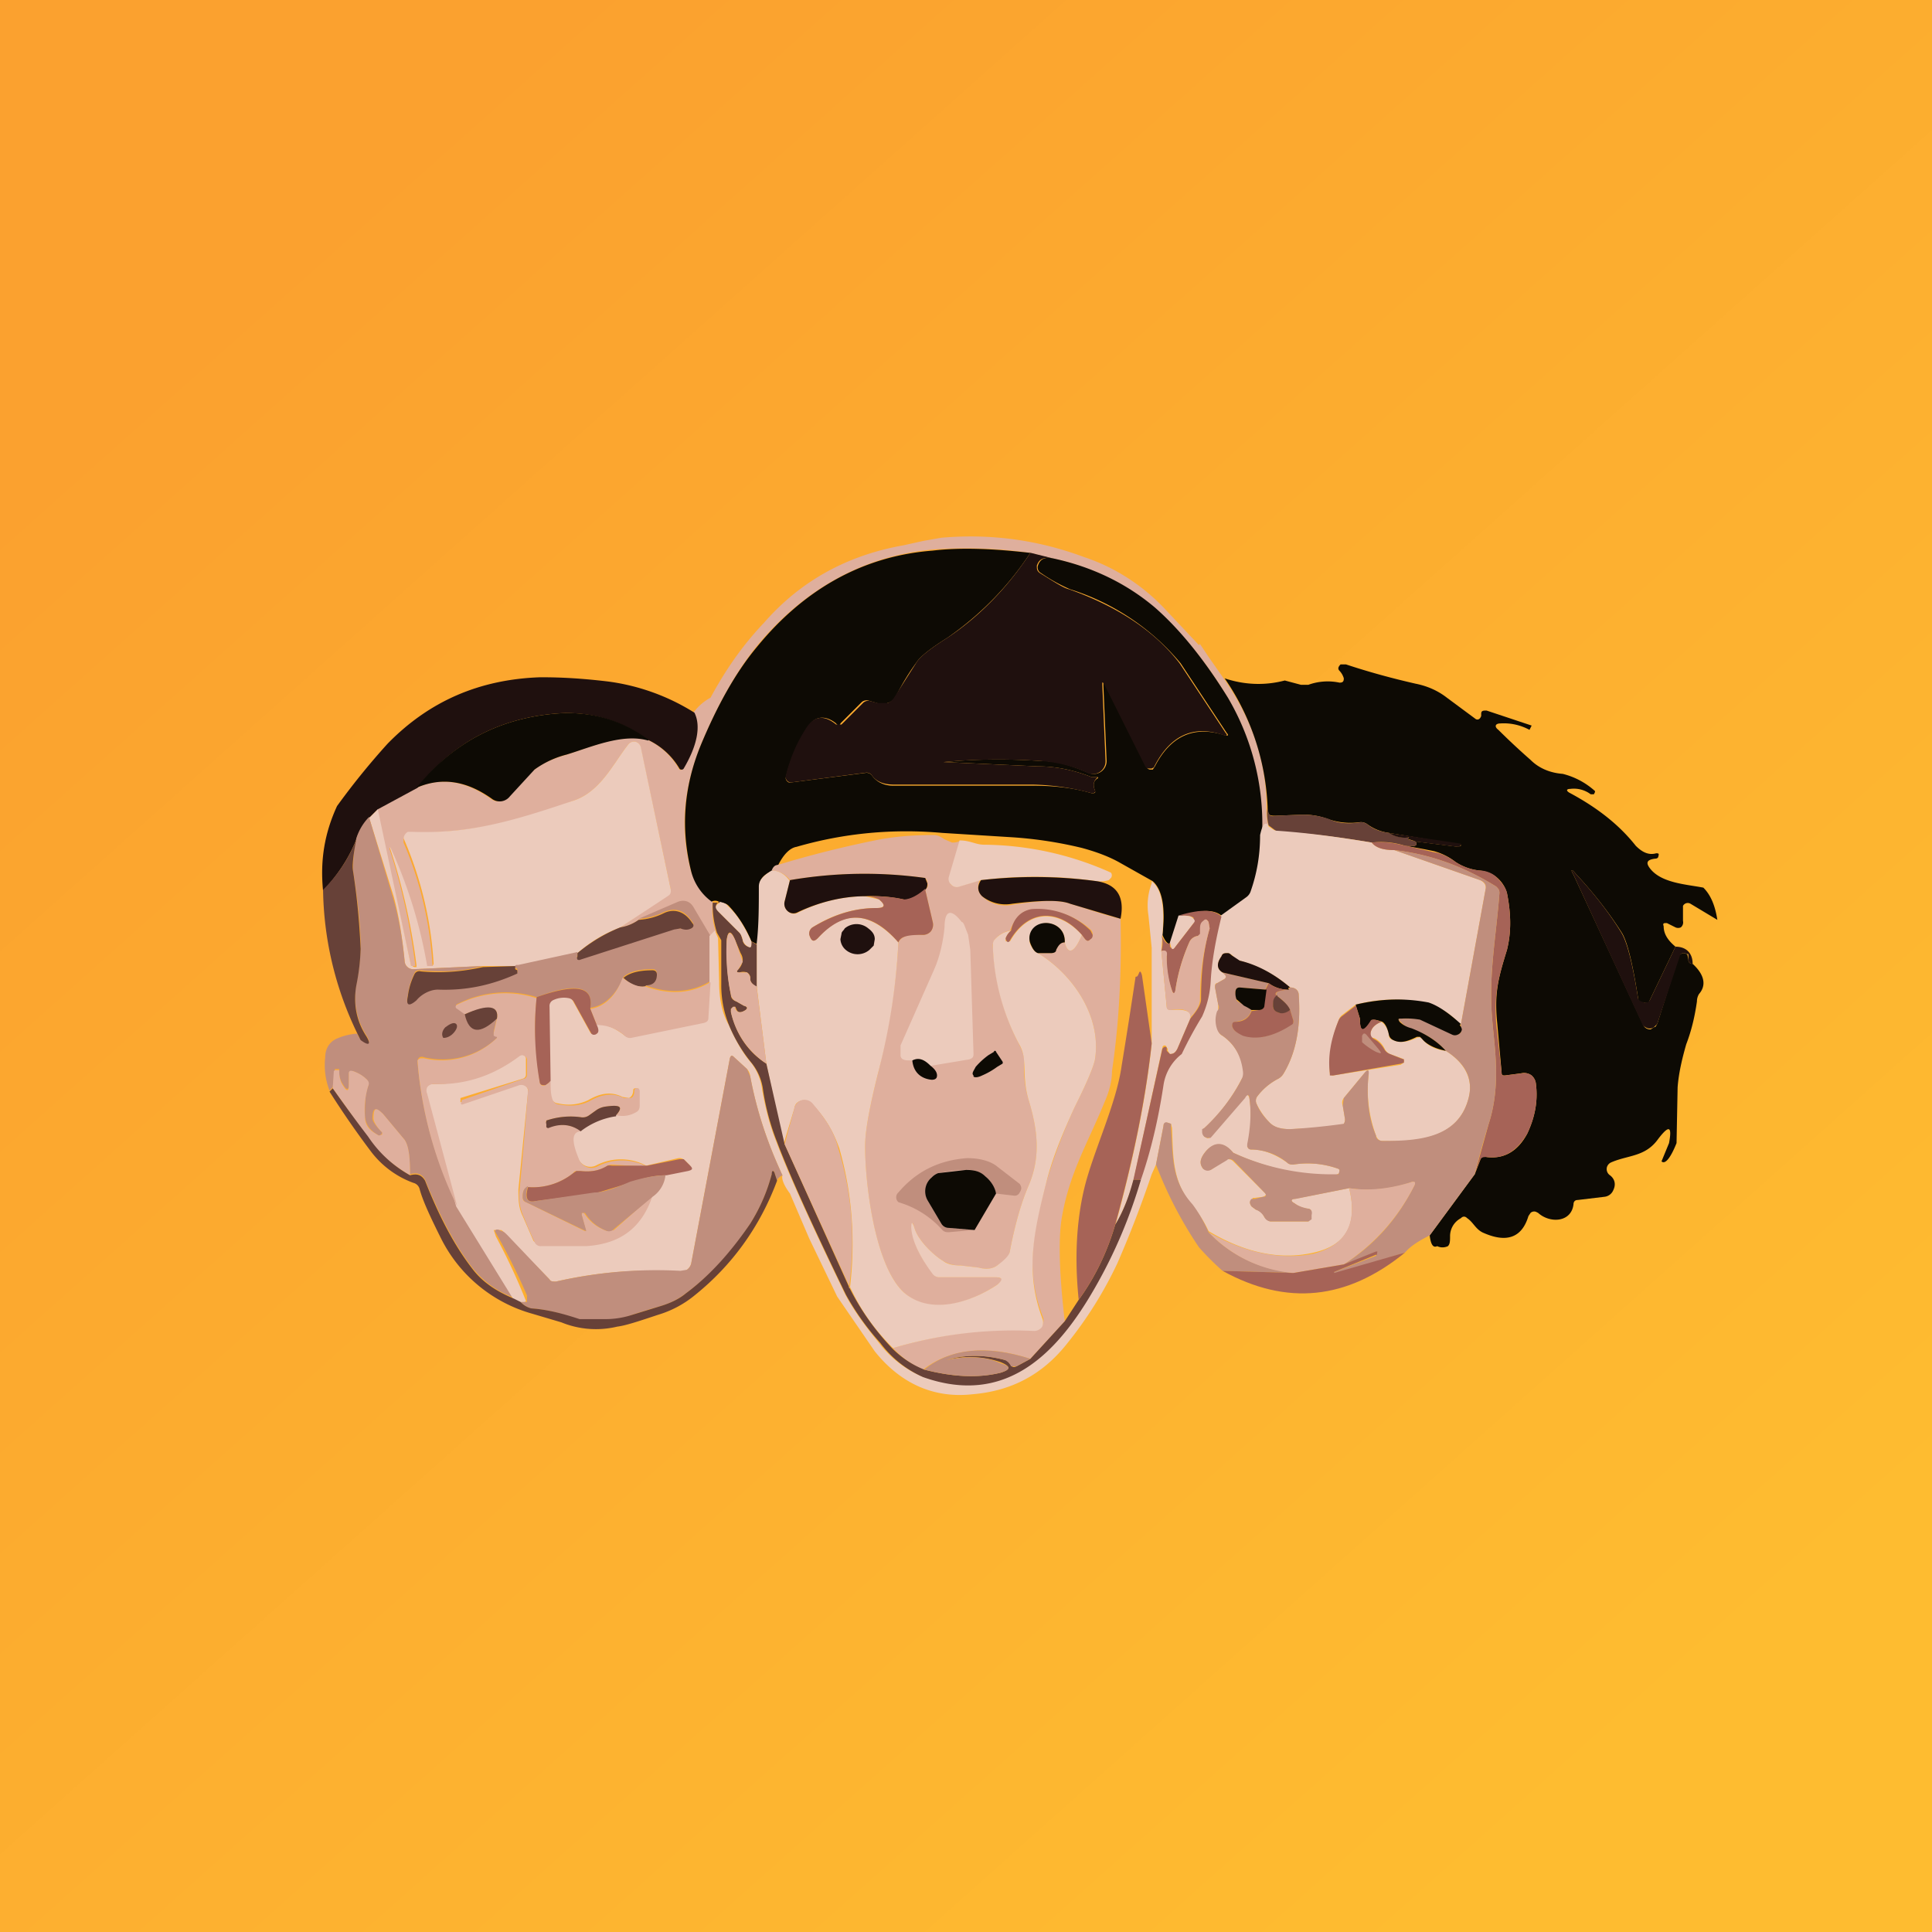 <!-- by TradingView --><svg width="18" height="18" viewBox="0 0 18 18" xmlns="http://www.w3.org/2000/svg"><path fill="url(#a)" d="M0 0h18v18H0z"/><path d="m11.18 6 .08.12.14.2c.26.37.4.77.4 1.2 0 .06 0 .12.02.17-.03-.02-.05.01-.07.1 0-.5-.1-.93-.32-1.3a3.56 3.56 0 0 0-.68-.83 2.15 2.15 0 0 0-.96-.46l-.2-.05a4.2 4.2 0 0 0-.9-.03c-.65.06-1.2.37-1.64.9-.2.25-.37.56-.52.92-.16.4-.2.78-.09 1.18.04.11.1.2.2.28-.01.1 0 .2.03.28l-.05.05-.16-.27c-.03-.06-.08-.07-.14-.05l-.37.16a.4.4 0 0 1-.17.07l.44-.3a.05.05 0 0 0 .03-.05l-.28-1.32a.07.07 0 0 0-.05-.06.07.07 0 0 0-.07.03c-.14.18-.26.44-.51.52a3.9 3.9 0 0 1-1.54.3.08.08 0 0 0-.04.05v.04A3.42 3.42 0 0 1 4.03 9L3.99 9a.02.02 0 0 1-.03 0v-.02a4.45 4.45 0 0 0-.33-1.09v.02A5.87 5.87 0 0 1 3.87 9h-.04V9l-.32-1.46.37-.2c.22-.1.45-.07.69.1a.12.12 0 0 0 .17-.02c.07-.1.15-.17.24-.25.06-.05.16-.1.3-.14.22-.07.51-.2.75-.14a.67.67 0 0 1 .3.28.02.02 0 0 0 .03-.01c.13-.22.16-.4.1-.52a.48.48 0 0 1 .16-.14c.14-.26.3-.49.5-.7.35-.4.79-.63 1.3-.72l.18-.04.17-.03c.46-.04.9.02 1.33.18.3.1.55.27.75.48l.32.34Z" fill="#DFAF9D"/><path d="M9.6 5.15c-.21.32-.47.58-.77.79-.16.1-.26.18-.29.23-.06.08-.13.19-.2.33a.13.13 0 0 1-.07.05.13.13 0 0 1-.1 0l-.07-.02a.07.07 0 0 0-.07.01l-.2.2c0 .02-.03.02-.04 0-.1-.08-.2-.07-.26.03a1.47 1.47 0 0 0-.21.48.05.05 0 0 0 .03.04h.02l.7-.09c.01 0 .03 0 .05.02.04.06.11.1.2.1h1.3c.2 0 .38.02.55.07.03 0 .04 0 .03-.03-.02-.05-.01-.09.03-.11v-.01h-.06c-.15-.06-.32-.1-.5-.1L8.8 7.1c.3-.03.6-.03.9-.01.16 0 .3.05.44.11a.12.12 0 0 0 .17-.11l-.03-.7c0-.04 0-.04.02-.01l.38.76a.04.04 0 0 0 .04.03h.02l.02-.03c.15-.29.37-.38.65-.29.03.01.04 0 .02-.02L11 6.18a2.2 2.2 0 0 0-1.03-.69 1.59 1.59 0 0 1-.27-.15.06.06 0 0 1-.03-.07c.02-.06.06-.08.13-.07.38.08.7.24.96.46.24.21.47.5.68.84a2.32 2.32 0 0 1 .23 1.82c0 .02-.02.04-.04.05l-.24.17c-.07-.07-.2-.07-.4 0l-.08.24c-.02.03-.05 0-.08-.07.03-.25 0-.42-.09-.5l-.32-.18c-.11-.06-.23-.1-.34-.13a3.79 3.79 0 0 0-.66-.1l-.64-.04c-.46-.04-.91 0-1.36.13-.06.01-.12.07-.17.17-.02 0-.04.02-.05.05-.09.04-.13.09-.12.15 0 .18 0 .36-.02.54L7 8.77a1.08 1.08 0 0 0-.21-.33c-.02-.02-.05-.03-.08-.03a.07.07 0 0 0-.08-.01.5.5 0 0 1-.19-.28c-.1-.4-.07-.79.09-1.18.15-.36.32-.67.52-.91.44-.54.99-.85 1.64-.9.25-.03.55-.02.9.02Z" fill="#0D0A04"/><path d="m9.6 5.15.2.05c-.08-.01-.12.01-.14.07 0 .03 0 .05.03.07.13.08.22.14.27.15.45.16.8.39 1.03.69l.43.65c.02.02.01.03-.02.02-.28-.1-.5 0-.65.3l-.02.01h-.02a.04.04 0 0 1-.04-.02l-.38-.76c-.02-.03-.02-.03-.02 0l.03.71a.12.12 0 0 1-.05.1.12.12 0 0 1-.12.01c-.13-.06-.28-.1-.44-.11a5.6 5.6 0 0 0-.9.01l.88.04c.18 0 .35.04.5.1h.06c.01 0 .01 0 0 0-.04.03-.05.07-.03.12.01.02 0 .03-.03.03a2.25 2.25 0 0 0-.54-.08h-1.3c-.1 0-.17-.03-.21-.09a.06.06 0 0 0-.06-.02l-.69.09a.05.05 0 0 1-.04-.02.05.05 0 0 1-.01-.04c.04-.16.1-.31.2-.46.07-.1.16-.11.27-.02h.05l.2-.2a.07.07 0 0 1 .06-.02l.08.02h.09a.13.13 0 0 0 .06-.05l.21-.33c.03-.05.13-.13.29-.23.3-.2.56-.47.77-.79Z" fill="#1F100E"/><path d="M12.54 6.19c.21.07.43.13.65.18.1.02.2.06.29.13l.27.2c.02.01.04 0 .05-.03v-.02c0-.03.02-.03.05-.03l.42.14-.02.04a.5.5 0 0 0-.27-.06c-.05 0-.06.03-.02.06a6.57 6.57 0 0 0 .3.28c.07.07.17.12.3.13a.7.7 0 0 1 .3.16v.01l-.01.02h-.03a.26.26 0 0 0-.19-.05c-.04 0-.04.02 0 .04.26.14.46.3.61.49.06.06.12.09.19.07.02 0 .03 0 .02.03 0 .01-.01.02-.03.02-.08.01-.09.04-.04.1.11.13.34.14.49.17.07.07.11.17.13.3l-.25-.15a.05.05 0 0 0-.07.02v.14a.06.06 0 0 1-.02.06.06.06 0 0 1-.05 0l-.08-.04c-.03 0-.04 0-.03.03 0 .08.05.14.11.19l-.24.5c0 .02-.03.03-.05.02h-.03a.05.05 0 0 1-.03-.05c-.05-.32-.1-.52-.15-.6-.14-.22-.29-.4-.43-.55-.04-.05-.05-.04-.02.01l.65 1.4a.07.07 0 0 0 .07.04l.03-.02c.02 0 .02-.02.03-.03l.2-.63c.01-.02.03-.03.05-.03l.03.01.01.05c0 .03.02.04.04.04.11.1.13.2.06.28a.13.13 0 0 0-.02.07c-.02.14-.05.27-.1.4-.04.14-.07.27-.08.4l-.01.52c-.06.15-.11.2-.14.17l.07-.17c.03-.16 0-.17-.1-.04-.12.17-.28.15-.44.22a.07.07 0 0 0-.04.05.07.07 0 0 0 .03.07c.04.03.06.08.03.14a.1.1 0 0 1-.08.06l-.25.03c-.03 0-.04.02-.04.04-.02.17-.22.18-.33.08l-.02-.01a.05.05 0 0 0-.05.01l-.02.03c-.06.2-.2.25-.41.16-.08-.03-.1-.1-.16-.14-.02-.02-.04-.02-.06 0a.19.19 0 0 0-.1.16c0 .05 0 .08-.02.1-.02.01-.06.02-.1 0-.04.02-.06-.02-.07-.1l.42-.57.05-.13c.01-.03.03-.04.06-.03.16.02.29-.05.38-.22.07-.15.1-.3.08-.46a.12.12 0 0 0-.04-.08.12.12 0 0 0-.1-.02l-.15.02c-.02 0-.03 0-.03-.03l-.04-.45c-.03-.29.01-.43.09-.69.04-.16.04-.33 0-.53a.3.3 0 0 0-.1-.15.32.32 0 0 0-.16-.06.5.5 0 0 1-.22-.08.57.57 0 0 0-.2-.1 6.95 6.95 0 0 0-.27-.05c.1.01.12 0 .1-.04l.4.05.02-.01v-.01l-.67-.11a.44.44 0 0 1-.2-.08.1.1 0 0 0-.07-.02.63.63 0 0 1-.3-.03.65.65 0 0 0-.23-.04l-.26.01c-.03 0-.05 0-.06-.02a.13.13 0 0 1-.01-.06 2.28 2.28 0 0 0-.4-1.2c.18.06.37.07.56.02l.15.04h.07a.53.53 0 0 1 .29-.02c.03 0 .04-.01.04-.04a.17.17 0 0 0-.04-.07c-.02-.02-.01-.04.01-.06h.05Z" fill="#0D0A04"/><path d="M6.47 6.64c.06.12.03.3-.1.52a.02.02 0 0 1-.02.01.02.02 0 0 1-.02-.01.67.67 0 0 0-.3-.27 1.25 1.25 0 0 0-.87-.24c-.53.05-.95.28-1.27.69l-.37.2-.08.08a.5.5 0 0 0-.12.2c-.07.18-.18.34-.31.48-.03-.3.02-.55.13-.79a6.84 6.84 0 0 1 .47-.58c.39-.4.86-.6 1.42-.62.1 0 .31 0 .64.04a2 2 0 0 1 .8.29Z" fill="#1F100E"/><path d="M6.04 6.9c-.24-.07-.53.06-.76.13a.88.88 0 0 0-.3.14l-.23.25a.12.12 0 0 1-.17.02c-.24-.17-.47-.2-.7-.1.33-.41.75-.64 1.28-.69.33-.03.62.05.88.24Z" fill="#0D0A04"/><path d="M5.78 8.64a1.3 1.3 0 0 0-.4.24L4.83 9H4.5l-.65.03a.08.08 0 0 1-.08-.08c-.02-.2-.05-.4-.1-.59l-.23-.74.08-.08L3.83 9h.01l.02.01h.02v-.02a5.87 5.87 0 0 0-.25-1.1l.01.01A4.45 4.45 0 0 1 3.98 9h.05l.01-.02a3.42 3.42 0 0 0-.28-1.17.08.08 0 0 1 .04-.06h.04c.53.02.94-.1 1.5-.29.25-.08.37-.34.51-.52a.07.07 0 0 1 .07-.03.07.07 0 0 1 .05.05l.28 1.33c0 .03 0 .04-.03.06l-.44.29Z" fill="#ECCBBC"/><path d="M12.94 7.76c.07.04.13.05.2.04.01 0 .01 0 0 0h-.02v.02l.07.02c.02.04 0 .05-.1.04a.73.73 0 0 0-.31-.03c-.3-.05-.6-.09-.88-.1l-.08-.06a.42.42 0 0 1-.01-.17l.01.06c.01.02.03.03.06.02l.26-.01c.07 0 .15.01.24.04.08.04.18.05.3.03a.1.1 0 0 1 .06.02c.06.05.13.07.2.08Z" fill="#674138"/><path d="m3.44 7.62.22.74c.06.2.09.4.11.6a.08.08 0 0 0 .08.07L4.5 9c-.19.05-.38.06-.58.04-.03 0-.05 0-.06.03a.63.63 0 0 0-.06.2c-.02.09 0 .1.07.04.05-.05.13-.1.21-.1.26.01.5-.04.74-.15v-.03l-.01-.01c-.02 0-.02-.02 0-.03h.02l.55-.12v.03a.03.03 0 0 0 0 .03.03.03 0 0 0 .03 0l.87-.28h.16c.02-.02.03-.04.01-.06-.07-.11-.16-.14-.27-.09a.6.6 0 0 1-.23.06l.37-.16c.06-.02.11 0 .14.05l.16.27v.42c-.18.11-.39.12-.61.04.07 0 .1-.04.11-.1 0-.03-.01-.05-.04-.05-.12 0-.21.02-.27.07-.07.17-.18.27-.31.29.03-.2-.13-.24-.5-.1a.98.98 0 0 0-.73.06c-.03.01-.03.03 0 .04l.06.05c.04.18.14.2.3.04l-.03.13v.03h.03v.01a.02.02 0 0 1 0 .02.74.74 0 0 1-.68.18.05.05 0 0 0-.04 0 .05.05 0 0 0-.02.05c.04.47.17.92.37 1.33l.53.86a.86.86 0 0 1-.39-.28c-.17-.22-.31-.5-.44-.82-.03-.05-.07-.07-.14-.05 0-.15-.01-.26-.05-.32l-.2-.24c-.07-.07-.1-.06-.1.04 0 .03.04.08.09.13v.01l-.02.02h-.01c-.07-.04-.12-.09-.13-.18 0-.11 0-.2.03-.28.01-.02 0-.04-.01-.06a.35.35 0 0 0-.13-.08c-.03 0-.04 0-.04.03v.09c0 .06-.02.06-.05.01a.22.22 0 0 1-.04-.15h-.04v.01l-.02.16-.03.03a.65.65 0 0 1-.04-.31c0-.08.04-.14.1-.17a.56.56 0 0 1 .2-.05c0 .02.02.04.03.05.08.06.1.04.05-.04a.66.66 0 0 1-.09-.47 2 2 0 0 0 .04-.34c0-.22-.03-.46-.07-.72 0-.05 0-.15.03-.3a.5.5 0 0 1 .12-.2Z" fill="#C08E7D"/><path d="M11.82 7.7c.03.02.05.04.08.04.29.02.58.06.88.11.04.05.11.07.21.07l.8.28c.04.02.06.05.05.09l-.23 1.26a.66.66 0 0 0-.3-.2 1.4 1.4 0 0 0-.68.01l-.13.1a.1.1 0 0 0-.03.05 1.18 1.18 0 0 0-.08.5l.02.01h.01l.63-.1.03-.02v-.03l-.02-.01-.11-.04a.1.1 0 0 1-.05-.05.21.21 0 0 0-.1-.1c-.03 0-.04-.03-.03-.05.01-.05.05-.08.1-.1.04.03.06.07.07.12 0 .03.01.04.04.05.06.03.13.02.22-.02a.04.04 0 0 1 .05.01c.04.05.11.1.22.11.19.12.26.28.21.45-.1.37-.48.4-.8.39-.03 0-.05-.02-.06-.05a1.23 1.23 0 0 1-.07-.56c0-.06 0-.06-.04-.02l-.19.23a.07.07 0 0 0-.01.07l.02.12a.07.07 0 0 1-.01.05.07.07 0 0 1-.05.03l-.45.02c-.1 0-.15-.02-.19-.06a.64.64 0 0 1-.12-.17.07.07 0 0 1 0-.07.57.57 0 0 1 .2-.17.13.13 0 0 0 .05-.05c.12-.2.16-.45.14-.73 0-.04-.03-.07-.08-.07a1.2 1.2 0 0 0-.47-.25.14.14 0 0 1-.06-.04.1.1 0 0 0-.05-.03c-.03 0-.05 0-.06.03-.05.07-.04.12.01.15l.02.02c.02.02.01.03 0 .04l-.07.04c-.02 0-.02.02-.02.04l.03.16v.06a.25.25 0 0 0 0 .17c0 .03.02.05.04.06.1.07.17.17.2.33 0 .02 0 .05-.02.07a1.62 1.62 0 0 1-.36.47.05.05 0 0 0 0 .05l.01.02.02.01a.03.03 0 0 0 .03 0l.33-.38c.02-.03.03-.02.04.01a1.17 1.17 0 0 1-.02.45.04.04 0 0 0 .04.03c.12 0 .23.05.33.12.02.02.04.02.06.02a.84.84 0 0 1 .42.04h.01v.04l-.04.02a2.2 2.2 0 0 1-.95-.21c-.09-.1-.17-.1-.25-.02-.06.07-.07.12-.03.17l.03.01h.04l.15-.1c.02 0 .04 0 .06.02l.3.3c.01.01 0 .02-.02.03l-.08.01h-.02v.01c-.03.02-.03.04-.01.07l.04.03c.04.01.06.03.08.07.02.02.04.04.06.04h.35l.02-.02v-.04c.02-.04 0-.06-.03-.06a.24.24 0 0 1-.12-.05c-.04-.02-.03-.04 0-.04l.51-.1c.08.33-.02.53-.33.6-.3.07-.63.01-.98-.2a1.1 1.1 0 0 0-.16-.25c-.18-.22-.17-.45-.18-.71l-.01-.04-.03-.01c-.02 0-.04 0-.04.03l-.07.36-.04.09a10.3 10.3 0 0 1-.32.83 3.7 3.7 0 0 1-.47.75c-.23.29-.52.44-.88.47-.36.04-.67-.1-.91-.4l-.35-.51-.26-.54-.18-.42c-.06-.08-.08-.14-.07-.17-.14-.3-.24-.6-.3-.92a.12.12 0 0 0-.03-.07l-.12-.11c-.02-.02-.03-.02-.04.01l-.36 1.91a.1.1 0 0 1-.04.06.09.09 0 0 1-.06.02c-.38-.03-.77 0-1.16.09-.03 0-.05 0-.06-.02l-.4-.41a.18.18 0 0 0-.05-.05H4.6l.02.06a5.75 5.75 0 0 1 .28.6c0 .01-.03.02-.06.01-.04 0-.06-.02-.06-.03l-.53-.86-.29-1.05a.07.07 0 0 1 .01-.06.07.07 0 0 1 .06-.03c.3 0 .56-.08.8-.26a.04.04 0 0 1 .07.02V10c0 .02 0 .04-.03.05l-.58.18v.04l.54-.17a.07.07 0 0 1 .06.01.07.07 0 0 1 .03.06l-.09.91c0 .09 0 .17.04.25l.1.23c.02.02.03.03.06.03h.42a.62.62 0 0 0 .62-.46.28.28 0 0 0 .12-.2l.21-.03c.04 0 .05-.02.02-.05l-.04-.04a.07.07 0 0 0-.06-.02l-.3.07a.5.5 0 0 0-.47 0 .12.12 0 0 1-.14-.03.13.13 0 0 1-.03-.05c-.07-.17-.06-.26.02-.25a.71.71 0 0 1 .33-.15c.06.02.12 0 .19-.03a.06.06 0 0 0 .03-.06v-.14l-.01-.01h-.03l-.01.01c0 .05-.02.07-.04.08l-.06-.01c-.1-.05-.2-.04-.32.03a.42.42 0 0 1-.28.03.07.07 0 0 1-.06-.04.37.37 0 0 1-.02-.18l-.01-.69c0-.02 0-.04.03-.06.04-.02.1-.03.15-.02.02 0 .04.02.05.04l.16.29a.03.03 0 0 0 .04.01h.02c.01-.02.01-.05-.01-.09.1 0 .18.04.26.1a.07.07 0 0 0 .06.02l.68-.14c.03 0 .04-.02.04-.05l.02-.33v-.42l.05-.05.03.07.01.41c0 .16.03.3.09.4.07.16.14.27.19.33a.5.5 0 0 1 .12.27c.03.17.07.33.13.48.12.32.34.8.64 1.42.06.12.17.28.31.45a1 1 0 0 0 .4.32c.77.27 1.25-.2 1.6-.83.2-.33.34-.67.44-1 .1-.27.16-.56.21-.9.02-.1.08-.2.17-.28a3.7 3.7 0 0 1 .18-.35.92.92 0 0 0 .08-.32c.02-.2.06-.4.1-.6l.25-.18a.11.11 0 0 0 .04-.05c.06-.17.09-.34.09-.53.02-.09.04-.12.07-.1Z" fill="#ECCBBC"/><path d="m13.19 7.84-.06-.02c-.01 0-.02 0 0-.02h.01c.01 0 .01 0 0 0a.27.27 0 0 1-.2-.04l.67.1v.01l-.01.02h-.02l-.4-.05Z" fill="#1F100E"/><path d="m8.95 7.83-.1.34a.07.07 0 0 0 .01.07.07.07 0 0 0 .07.02l.2-.06c-.03.06-.02.11.02.15.07.07.18.1.28.08.25-.04.43-.05.54-.01.14.04.3.1.47.14.01.47-.01.95-.08 1.42 0 .1-.03.2-.07.29-.15.37-.33.66-.4 1.09-.03.2-.02.52.03.95l-.32.35c-.4-.13-.74-.1-1 .1a.82.82 0 0 1-.28-.2 4.06 4.06 0 0 1 1.35-.17.09.09 0 0 0 .05-.07.1.1 0 0 0 0-.04c-.17-.43-.1-.8.03-1.27.07-.24.16-.47.26-.69.11-.22.17-.36.19-.44.07-.4-.2-.8-.53-1h.12c.03 0 .04-.01.05-.03.02-.05.04-.07.08-.07.03.12.09.1.16-.07l.03.04c.02.02.03.02.05 0a.06.06 0 0 0 0-.09.71.71 0 0 0-.55-.18c-.1 0-.16.09-.2.19a.25.25 0 0 0-.14.08.1.1 0 0 0-.02.07c.02.33.1.63.24.9.03.06.05.11.05.15 0 .15 0 .24.05.4.07.24.11.49 0 .76-.07.16-.13.36-.18.62 0 .05-.05.1-.12.14-.04.03-.1.04-.17.02l-.17-.02a.32.32 0 0 1-.16-.04c-.1-.06-.24-.2-.27-.31-.02-.06-.02-.06-.02 0 0 .15.1.31.2.43.01.02.03.03.06.03h.5c.08 0 .1.02.03.07-.24.16-.62.3-.87.07-.27-.25-.36-1-.36-1.36 0-.14.04-.36.12-.68.1-.41.17-.82.19-1.22.03-.06.1-.08.22-.07a.1.1 0 0 0 .08-.03.1.1 0 0 0 .02-.09l-.07-.3c.02-.02.03-.04.02-.06a.08.08 0 0 0-.02-.05 4.1 4.1 0 0 0-1.26.02.22.22 0 0 0-.17-.09c.01-.03.03-.05.05-.05a10 10 0 0 1 .96-.24c.17-.03.33-.04.5-.04.04 0 .07.02.1.04l.07.03c.02 0 .05 0 .08-.02Z" fill="#DFAF9D"/><path d="M3.32 7.82c-.03.15-.04.25-.03.3.04.26.06.5.07.72a2 2 0 0 1-.04.34c-.03.17 0 .33.09.47.05.08.03.1-.05.04a3.15 3.15 0 0 1-.35-1.4c.13-.13.24-.29.31-.47Z" fill="#674138"/><path d="M10.22 8.21a3.99 3.99 0 0 0-1.08-.01l-.2.06a.07.07 0 0 1-.08-.02.07.07 0 0 1-.02-.07l.1-.34c.1 0 .15.04.23.04a2.93 2.93 0 0 1 1.18.26.04.04 0 0 1 0 .05l-.02.02a.27.27 0 0 1-.11.01Z" fill="#ECCBBC"/><path d="m13.1 7.88.26.06c.07.01.13.04.2.09a.5.5 0 0 0 .22.08c.07 0 .13.03.16.06.05.05.09.1.1.15.04.2.04.37 0 .53-.08.26-.12.4-.1.69l.05.45c0 .02 0 .03.03.03l.16-.02a.11.11 0 0 1 .09.02.12.12 0 0 1 .04.08c.02.16-.01.31-.08.46-.1.17-.22.24-.38.22-.03 0-.05 0-.06.03l-.05.13.13-.47c.12-.37.05-.73.03-1-.03-.4.04-.75.07-1.15 0-.03-.01-.04-.03-.06-.29-.18-.6-.3-.95-.34-.1 0-.17-.02-.21-.07.1-.01.2 0 .31.03Z" fill="#A66357"/><path d="m13.74 10.94-.42.57c-.1.05-.18.1-.23.16l-.65.2-.02-.01.01-.01.39-.15.01-.03h-.01l-.3.11c.3-.19.51-.44.66-.74 0-.03 0-.03-.02-.03-.2.07-.4.09-.59.06l-.5.1c-.04 0-.05.02-.01.04.04.03.08.04.12.05.03 0 .05.02.04.06v.04l-.03.02h-.35a.07.07 0 0 1-.06-.04.15.15 0 0 0-.08-.07l-.04-.03c-.02-.03-.02-.05 0-.07h.03l.08-.02c.03 0 .03-.02.01-.04l-.29-.3c-.02-.01-.04-.02-.06 0l-.15.09a.06.06 0 0 1-.07-.01c-.04-.05-.03-.1.03-.17.08-.09.17-.08.25.02a2.2 2.2 0 0 0 .98.2l.01-.03v-.01l-.01-.01a.84.84 0 0 0-.42-.04c-.02 0-.04 0-.06-.02a.54.54 0 0 0-.33-.12.04.04 0 0 1-.03-.01l-.01-.02v-.02c.03-.15.04-.3.02-.43 0-.03-.02-.04-.04 0l-.32.37a.03.03 0 0 1-.02 0 .03.03 0 0 1-.02 0l-.02-.01a.06.06 0 0 1-.02-.04v-.03l.02-.01c.15-.14.27-.3.35-.46a.12.12 0 0 0 .01-.07c-.02-.16-.09-.26-.19-.33a.11.11 0 0 1-.05-.06.25.25 0 0 1 0-.17c.02-.02.02-.04.01-.06l-.03-.16c0-.02 0-.03.02-.04l.07-.04c.01-.01.02-.02 0-.04l-.02-.02.43.1a.12.12 0 0 0-.03.06l-.24-.02c-.03 0-.04.02-.04.05l.01.06c0 .02.03.03.07.05a.5.5 0 0 1 .07.05c-.02.07-.07.1-.15.11-.02 0-.03.02-.03.04.01.04.04.06.1.08.13.05.28.02.45-.1.02 0 .02-.01.02-.03l-.03-.1a.42.42 0 0 0-.12-.13c-.03-.03 0-.05.1-.06l.02-.02c.05 0 .08.03.08.07.02.28-.02.53-.14.73a.13.13 0 0 1-.05.05.57.57 0 0 0-.2.17.07.07 0 0 0 0 .07c.02.05.06.11.12.17.04.04.1.06.19.06a6.25 6.25 0 0 0 .5-.05.07.07 0 0 0 .01-.05l-.02-.12.01-.07.19-.23c.03-.04.05-.04.04.02-.02.2 0 .4.07.56 0 .03.03.05.06.05.32 0 .7-.02.8-.39.05-.18-.02-.33-.21-.45a.66.66 0 0 0-.32-.2.26.26 0 0 1-.1-.07c-.03-.02-.02-.03 0-.03h.18a14.6 14.6 0 0 0 .33.15.06.06 0 0 0 .05-.02v-.07l.23-1.26c.01-.04 0-.07-.05-.09l-.8-.28c.35.04.66.16.95.34.02.02.03.03.03.06-.03.4-.1.75-.07 1.14.02.28.09.64-.03 1.01a9 9 0 0 0-.13.47Z" fill="#C08E7D"/><path d="m7.36 8.2-.05.2a.09.09 0 0 0 .03.09.08.08 0 0 0 .1.01c.2-.1.42-.15.62-.15l.13.03c.06.05.06.08-.03.08-.2 0-.4.06-.59.18a.07.07 0 0 0-.03.07c.02.06.04.07.08.03.24-.27.49-.25.75.04-.02.4-.08.8-.19 1.22-.08.32-.12.54-.12.68 0 .35.09 1.11.36 1.36.25.22.63.09.87-.07.06-.05.05-.07-.02-.07h-.51a.08.08 0 0 1-.07-.03c-.09-.12-.19-.28-.2-.43 0-.06.01-.06.03 0 .03.11.17.25.27.31.04.03.1.04.16.04l.17.02c.07.02.13.01.17-.02.07-.05.12-.1.12-.14.05-.26.11-.46.18-.62.11-.27.07-.52 0-.76-.05-.16-.04-.25-.05-.4a.35.35 0 0 0-.05-.15 2.1 2.1 0 0 1-.24-.9c0-.03 0-.05.02-.07a.25.25 0 0 1 .15-.08.17.17 0 0 0-.05.07v.03h.04c.17-.3.45-.3.67-.06-.07.17-.13.19-.16.07.01-.2-.26-.24-.32-.08a.14.14 0 0 0 0 .1c.02.04.04.07.07.08.33.2.6.6.53 1-.02.08-.08.22-.19.44-.1.22-.2.45-.26.69-.12.47-.2.84-.04 1.27a.1.1 0 0 1 0 .08.09.09 0 0 1-.08.04c-.44-.02-.87.03-1.31.16-.17-.17-.3-.35-.4-.57.05-.44.02-.87-.1-1.29-.06-.17-.14-.3-.26-.42a.1.1 0 0 0-.14 0 .1.1 0 0 0-.02.05l-.1.33-.16-.75-.09-.72v-.4c.02-.17.02-.35.02-.53 0-.06.04-.1.12-.15.07 0 .13.04.17.1Z" fill="#ECCBBC"/><path d="M15.61 8.82c.1 0 .16.06.16.16-.02 0-.04-.01-.04-.04v-.05l-.04-.01c-.02 0-.04.01-.04.03l-.21.63-.03.03a.07.07 0 0 1-.08 0 .07.07 0 0 1-.03-.03l-.64-1.39c-.03-.05-.02-.06.02-.01.14.15.29.33.42.54.06.09.11.3.16.61 0 .02.01.03.03.04l.03.01c.02 0 .04 0 .05-.02l.24-.5ZM8.62 8.29c-.09.07-.16.1-.2.09a1.45 1.45 0 0 0-.36-.03c-.2 0-.42.05-.63.15a.08.08 0 0 1-.09-.01.09.09 0 0 1-.03-.09l.05-.2a4.1 4.1 0 0 1 1.26-.02l.02.05c0 .02 0 .04-.02.06ZM10.22 8.21c.19.03.26.15.22.35l-.47-.14c-.1-.04-.29-.03-.54 0a.35.35 0 0 1-.28-.07c-.04-.04-.05-.09-.01-.15.35-.04.71-.04 1.08.01Z" fill="#1F100E"/><path d="M10.73 8.21c.1.08.12.25.1.5l-.01.15.05.52c0 .02.02.03.04.03.13-.01.2.01.18.08l-.12.28c-.02.04-.04.05-.07.05l-.02-.03v-.02l-.01-.01a.02.02 0 0 0-.04 0L10.56 11c-.04.15-.1.29-.17.42.16-.58.28-1.14.34-1.69v-.9l-.03-.3a.58.58 0 0 1 .03-.3Z" fill="#ECCBBC"/><path d="m8.62 8.29.07.3a.1.1 0 0 1-.02.09.1.1 0 0 1-.08.03c-.12 0-.2.01-.22.07-.26-.3-.51-.3-.75-.04-.04.04-.06.03-.08-.03a.07.07 0 0 1 .03-.07c.2-.12.39-.18.6-.18.08 0 .08-.03.02-.08a.3.3 0 0 0-.13-.03c.12 0 .24 0 .36.03.04 0 .11-.02.2-.1Z" fill="#A66357"/><path d="M6.7 8.4c-.04.03-.04.06 0 .1l.2.2.02.06c0 .02.02.05.05.06.02.01.03 0 .03-.02v-.03l.05.03v.4c-.04-.03-.06-.05-.06-.08a.06.06 0 0 0-.03-.06.11.11 0 0 0-.07 0c-.03 0-.03-.01-.01-.03a.15.15 0 0 0 .04-.08c0-.01 0-.04-.02-.07l-.05-.12c-.04-.1-.07-.09-.08 0 0 .16 0 .32.04.51 0 .03.02.05.05.06l.07.04c.04.01.04.03 0 .05-.04.02-.06.01-.07-.02l-.01-.02h-.02l-.02.02v.03c.05.21.16.37.33.48l.17.75.6 1.33c.11.22.24.4.4.57.1.1.2.16.3.2.27.07.5.08.71.03.1-.03.1-.06 0-.1a.89.89 0 0 0-.5-.02c.17-.05.35-.05.54 0 .02 0 .04.02.06.05.01.02.03.02.05.01l.13-.07.32-.35.13-.2c.16-.22.27-.46.34-.7.08-.13.13-.27.17-.42h.07c-.1.34-.24.68-.43 1.01-.36.63-.84 1.1-1.6.83a1 1 0 0 1-.4-.32 2.4 2.4 0 0 1-.32-.45c-.3-.62-.52-1.1-.64-1.42a2.2 2.2 0 0 1-.13-.48A.5.5 0 0 0 7 9.9a1.38 1.38 0 0 1-.2-.33.99.99 0 0 1-.08-.4v-.41l-.04-.07a.86.86 0 0 1-.04-.28h.08Z" fill="#674138"/><path d="M6.7 8.4c.04.01.07.02.08.04.09.08.16.2.22.33a.1.1 0 0 1 0 .03c0 .03-.01.03-.03.02a.1.1 0 0 1-.05-.06.15.15 0 0 0-.03-.07l-.2-.2c-.03-.03-.03-.06.02-.08Z" fill="#ECCBBC"/><path d="M10.08 8.71c-.22-.25-.5-.24-.67.05-.01.02-.02.02-.03.01l-.01-.02v-.01a.17.17 0 0 1 .05-.07c.02-.1.08-.18.19-.2a.7.7 0 0 1 .55.2l.02.04c0 .01 0 .03-.02.04-.02.02-.03.02-.05 0l-.03-.04ZM11.38 8.54c-.05.2-.09.41-.1.6a.92.92 0 0 1-.08.33 3.74 3.74 0 0 0-.19.35.45.45 0 0 0-.17.29c-.05.33-.12.62-.21.88h-.07l.27-1.22.01-.01a.02.02 0 0 1 .03 0v.03l.03.03c.03 0 .05-.01.07-.05l.12-.28c.06-.07.1-.13.1-.18 0-.23.02-.45.08-.66l-.01-.06c-.02-.03-.03-.03-.05 0-.02.01-.03.04-.02.08v.03l-.03.02a.1.1 0 0 0-.08.06c-.07.16-.11.31-.13.45 0 .03-.02.03-.03 0a.8.8 0 0 1-.05-.32c0-.04-.01-.06-.05-.05a.26.26 0 0 0 0-.15c.03.07.06.1.08.07v.04c.02.02.03.03.05 0l.17-.22v-.05c-.03-.02-.07-.02-.14-.02.2-.06.33-.06.4.01Z" fill="#A66357"/><path d="M5.38 8.88c.12-.1.25-.18.4-.24a.4.4 0 0 0 .17-.07.6.6 0 0 0 .23-.06c.1-.05.2-.02.27.09.02.02.01.04-.01.05-.02.01-.05.02-.1 0l-.06.01-.87.28a.03.03 0 0 1-.03 0 .03.03 0 0 1 0-.03v-.03Z" fill="#674138"/><path d="M8.67 9.93c-.06-.06-.11-.08-.17-.05-.06 0-.1 0-.11-.04v-.1l.31-.7c.06-.13.09-.29.1-.4 0-.16.06-.18.16-.05.02 0 .03.05.06.12l.02.14.03.97c0 .03-.01.04-.04.05l-.36.06ZM10.98 8.53c.07 0 .11 0 .13.02.02.02.03.03.01.05l-.17.22c-.02.03-.03.03-.04 0l-.01-.04.08-.25Z" fill="#ECCBBC"/><path d="M11.09 9.49c.01-.07-.05-.1-.18-.08-.02 0-.04 0-.04-.03l-.05-.52c.04-.01.06 0 .05.05 0 .12.02.23.05.32.01.03.02.03.03 0 .02-.14.06-.29.13-.45a.1.1 0 0 1 .08-.06l.02-.02v-.03c0-.04 0-.07.03-.09.02-.02.03-.02.05.01l.01.06c-.06.21-.09.43-.09.66 0 .05-.03.11-.1.18Z" fill="#DFAF9D"/><path d="M9.92 8.78c-.04 0-.06.03-.08.07 0 .02-.02.03-.05.03h-.12c-.03-.01-.05-.04-.07-.09a.14.14 0 0 1 0-.1c.06-.15.33-.11.32.09Z" fill="#0D0A04"/><path d="m8.15 8.75-.01.06-.04.04a.17.17 0 0 1-.22 0 .14.14 0 0 1-.05-.1l.01-.05c0-.02.02-.03.03-.05a.17.17 0 0 1 .22 0c.04.03.06.06.06.1Z" fill="#1F100E"/><path d="m7.05 9.2.09.71a.77.77 0 0 1-.33-.48V9.4l.02-.02h.02v.02c.02.03.04.04.08.02s.04-.04 0-.05l-.07-.04a.08.08 0 0 1-.05-.06 1.93 1.93 0 0 1-.04-.5c.01-.1.04-.1.08-.01a18.4 18.4 0 0 1 .07.2l-.04.07c-.02.02-.02.03.01.03h.07c.02.02.03.03.03.06s.02.05.06.07Z" fill="#DFAF9D"/><path d="M12.02 9.2c-.02 0-.02.01-.01.02a.3.3 0 0 1-.19-.06l-.43-.1c-.05-.03-.06-.08-.01-.15.01-.03.03-.03.06-.03.02 0 .03.02.05.03l.06.04c.17.04.33.13.47.25Z" fill="#1F100E"/><path d="M4.82 9H4.8v.03l.02.01v.03c-.24.11-.48.16-.74.15-.08 0-.16.05-.2.1-.07.06-.1.05-.08-.04a.63.63 0 0 1 .06-.2.05.05 0 0 1 .06-.03c.2.02.4 0 .58-.04L4.82 9ZM6.01 9.19c-.06.01-.13-.01-.2-.08.06-.05.15-.07.27-.07.03 0 .04.02.04.04 0 .07-.04.1-.1.1Z" fill="#674138"/><path d="M10.73 9.72c-.06.55-.18 1.11-.34 1.69-.07.24-.18.48-.34.7-.04-.39-.02-.73.05-1.03.08-.34.3-.79.35-1.15a57.25 57.25 0 0 0 .13-.83c.02 0 .02-.01.03-.03.01-.03.02-.02.03.02l.09.63Z" fill="#A66357"/><path d="M5.8 9.11c.08.06.15.09.21.08.22.08.43.07.61-.04l-.02.33c0 .03-.01.04-.04.05l-.68.14a.07.07 0 0 1-.06-.02.38.38 0 0 0-.26-.1L5.5 9.4c.13-.02.24-.12.3-.29Z" fill="#DFAF9D"/><path d="M12 9.22c-.1.01-.14.03-.1.06-.03.02-.04.05-.04.1 0 .02.02.04.04.05.04.02.08 0 .12-.02l.03.1c0 .02 0 .03-.02.04-.17.11-.32.14-.45.1-.06-.03-.09-.05-.1-.09 0-.02 0-.04.03-.04.08 0 .13-.04.15-.1l.07-.01c.03 0 .04-.02.04-.04l.02-.15.03-.06a.3.3 0 0 0 .19.06Z" fill="#A66357"/><path d="M5 9.3c-.03.26-.01.52.03.79.01.02.02.03.05.02a.2.2 0 0 0 .05-.04c0 .07 0 .13.02.18.01.02.03.04.06.04.11.02.2.01.28-.03.12-.07.23-.08.32-.03h.06c.02 0 .04-.02.04-.07a.02.02 0 0 1 .02-.02h.02l.01.02v.14c0 .03-.01.05-.03.06a.25.25 0 0 1-.19.03c.07-.08.04-.1-.1-.08a.2.2 0 0 0-.08.03l-.07.05a.1.1 0 0 1-.07.02.7.7 0 0 0-.33.03.02.02 0 0 0 0 .02v.04a.02.02 0 0 0 .01 0h.02c.11-.04.21-.02.3.04-.09 0-.1.08-.03.25a.13.13 0 0 0 .07.08.12.12 0 0 0 .1 0 .5.5 0 0 1 .47 0l-.33-.02a.1.1 0 0 0-.04.01c-.08.05-.16.06-.25.05h-.04s-.02 0-.03.02a.6.6 0 0 1-.42.13c-.04.01-.05.04-.05.09 0 .02 0 .04.03.05l.55.27h.01l-.04-.15v-.02h.02a.4.4 0 0 0 .22.17l.06-.01.36-.32c-.1.3-.3.45-.62.47h-.42a.06.06 0 0 1-.06-.04 3.67 3.67 0 0 1-.1-.23.46.46 0 0 1-.04-.25 41.45 41.45 0 0 0 .08-.94.07.07 0 0 0-.08-.04l-.53.18a.01.01 0 0 1-.01-.02v-.02l.58-.2c.02 0 .03-.02.03-.04v-.13a.04.04 0 0 0-.02-.04.04.04 0 0 0-.05 0c-.24.18-.5.27-.8.26a.07.07 0 0 0-.06.03.07.07 0 0 0 0 .06l.28 1.05a3.73 3.73 0 0 1-.37-1.36.05.05 0 0 1 .03-.02h.03a.74.74 0 0 0 .68-.19v-.01h-.01l-.02-.01v-.03l.03-.13c.02-.12-.08-.13-.3-.04l-.07-.05c-.02-.01-.02-.03 0-.04A.98.98 0 0 1 5 9.3Z" fill="#DFAF9D"/><path d="m11.8 9.22-.02.15c0 .02-.02.04-.05.04h-.07a.5.5 0 0 0-.07-.04l-.07-.06a.16.16 0 0 1-.01-.06c0-.03.01-.05.04-.05l.24.02Z" fill="#0D0A04"/><path d="m5.5 9.4.06.15c.02.04.02.07 0 .08a.03.03 0 0 1-.02.01.03.03 0 0 1-.03-.01l-.16-.29a.07.07 0 0 0-.05-.04.23.23 0 0 0-.15.02.06.06 0 0 0-.03.06l.01.69a.2.2 0 0 1-.05.04c-.03 0-.04 0-.05-.02a2.83 2.83 0 0 1-.03-.8c.37-.13.53-.1.5.1Z" fill="#A66357"/><path d="M11.9 9.28c.05.04.1.08.12.13-.04.03-.08.04-.12.02a.06.06 0 0 1-.04-.06c0-.04 0-.07.04-.1Z" fill="#674138"/><path d="M13.6 9.55a.1.1 0 0 1 .02.04.06.06 0 0 1-.04.05.06.06 0 0 1-.05 0l-.3-.14a.77.77 0 0 0-.17-.01c-.03 0-.04 0-.02.03.03.03.07.05.11.06.13.05.24.12.32.21-.1-.02-.18-.06-.22-.11l-.02-.02h-.03c-.1.05-.16.06-.22.03a.07.07 0 0 1-.04-.05c-.01-.05-.03-.1-.06-.12-.06-.02-.1-.03-.11 0-.07.1-.1.1-.1-.03l-.04-.13c.25-.06.47-.06.68-.02.09.03.19.1.3.2Z" fill="#0D0A04"/><path d="m12.63 9.36.04.13c0 .12.03.13.1.02.01-.02.05-.01.1.01-.05.02-.09.05-.1.1 0 .02 0 .04.03.06.04.02.07.05.1.1a.1.1 0 0 0 .05.04l.1.04.03.01v.03l-.03.01-.63.11h-.03V10c-.02-.16.01-.32.08-.49a.1.1 0 0 1 .03-.04l.13-.1Z" fill="#A66357"/><path d="M4.63 9.49c-.16.15-.26.14-.3-.04.22-.1.32-.08.3.04ZM4.22 9.63c.03-.03.05-.07.03-.09-.02-.02-.06 0-.1.03-.03.03-.04.07-.02.1.01 0 .05 0 .09-.04Z" fill="#674138"/><path d="M12.82 9.8a.62.62 0 0 1-.13-.09V9.65c.01-.02.02-.03.04-.01l.11.13c.04.05.03.05-.02.03ZM7.29 10.95c-.04.02-.05.04-.05.05l-.02-.06c-.01-.04-.02-.04-.03 0-.04.15-.1.3-.2.46-.17.26-.37.48-.6.65a.72.72 0 0 1-.24.12 6.2 6.2 0 0 0-.26.08.8.8 0 0 1-.25.05H5.4c-.15-.06-.3-.1-.45-.11a.2.2 0 0 1-.1-.06h.06v-.06a5.75 5.75 0 0 0-.3-.6c.01-.02.03-.02.06 0 .02 0 .04.02.06.04l.39.41c.01.02.03.02.06.02.4-.09.78-.12 1.16-.1l.06-.01a.1.1 0 0 0 .04-.06l.36-1.91c.01-.03.02-.03.04-.01l.12.11.03.07c.06.32.16.62.3.92Z" fill="#C08E7D"/><path d="M9.34 9.89a.02.02 0 0 1 0 .02l-.05.03a.7.7 0 0 1-.14.08c-.04.02-.07.02-.08.01v-.01c-.02-.02 0-.04.02-.08a.7.7 0 0 1 .12-.11l.05-.03a.01.01 0 0 1 .02 0l.06.09ZM8.67 9.93c.04.03.06.06.06.09s-.02.04-.05.04c-.1-.01-.17-.07-.18-.18.06-.03.11-.01.17.05Z" fill="#0D0A04"/><path d="M3.82 10.95c-.17-.1-.3-.21-.4-.36a105.01 105.01 0 0 0-.32-.45l.01-.16.01-.01h.04c0 .06.01.11.04.15.03.05.05.05.05-.01V10c0-.02.01-.03.04-.02.06.02.1.05.13.08.02.02.02.04.01.06a.76.76 0 0 0-.03.28c0 .1.06.14.13.18l.03-.01v-.01a.02.02 0 0 0 0-.01c-.05-.05-.08-.1-.08-.13 0-.1.02-.11.09-.04l.2.24c.04.06.05.17.05.32Z" fill="#DFAF9D"/><path d="M3.1 10.14a14.27 14.27 0 0 0 .33.45c.1.15.23.27.39.36.07-.02.11 0 .14.05.13.33.27.6.44.82.09.12.22.21.39.28l.06.03a.2.2 0 0 0 .1.06c.15.01.3.05.45.1h.24a.8.8 0 0 0 .25-.04l.26-.08c.1-.03.18-.07.24-.12.23-.17.43-.4.6-.65.1-.16.16-.31.2-.46 0-.04.02-.04.03 0l.02.06c-.16.43-.42.79-.77 1.07a.98.98 0 0 1-.34.18c-.18.06-.3.1-.38.11a.85.85 0 0 1-.52-.04l-.27-.08a1.36 1.36 0 0 1-.85-.7c-.1-.2-.17-.35-.2-.46a.08.08 0 0 0-.06-.06.87.87 0 0 1-.4-.3 8.27 8.27 0 0 1-.38-.55l.03-.03Z" fill="#674138"/><path d="m7.92 12-.61-1.34.09-.33a.1.1 0 0 1 .07-.08.1.1 0 0 1 .1.03c.1.12.2.25.24.42.13.42.16.85.1 1.3Z" fill="#DFAF9D"/><path d="M5.74 10.4a.7.7 0 0 0-.33.14c-.08-.06-.18-.08-.3-.03a.02.02 0 0 1-.02-.01v-.03a.02.02 0 0 1 0-.02v-.01a.7.7 0 0 1 .33-.03.1.1 0 0 0 .07-.02l.07-.05a.2.2 0 0 1 .08-.03c.14-.02.17 0 .1.08Z" fill="#674138"/><path d="M11.26 11.48c.2.21.46.34.79.38l-.66-.02a2.6 2.6 0 0 1-.22-.22 3.78 3.78 0 0 1-.4-.77l.07-.36c0-.03.02-.04.04-.03l.03.01v.04c.02.26 0 .49.2.71.06.08.11.17.15.26ZM9.28 11.12a.29.29 0 0 0-.1-.16.24.24 0 0 0-.18-.06c-.11 0-.2.02-.26.03a.16.16 0 0 0-.1.1.17.17 0 0 0 0 .15l.13.22c.01.02.04.04.07.04l.23.02-.23.02c-.02 0-.04 0-.06-.02a.87.87 0 0 0-.38-.25l-.03-.01a.06.06 0 0 1 0-.09c.17-.2.38-.3.64-.32.1 0 .2.02.27.07l.22.17c.02.03.02.05 0 .08a.05.05 0 0 1-.05.03l-.17-.02Z" fill="#C08E7D"/><path d="M6.2 10.95c-.11 0-.22.03-.33.07l-.33.1-.55.07c-.08.02-.1-.03-.07-.13a.6.6 0 0 0 .42-.13l.03-.02h.04c.09.01.17 0 .25-.05a.1.1 0 0 1 .04 0h.33l.3-.06h.04l.02.02.04.04c.03.03.02.04-.02.05l-.2.04Z" fill="#A66357"/><path d="m9.28 11.12-.2.34-.24-.02a.08.08 0 0 1-.07-.04l-.13-.22a.17.17 0 0 1 .04-.21.16.16 0 0 1 .06-.04L9 10.9c.07 0 .13.01.18.06.05.04.09.1.1.16Z" fill="#0D0A04"/><path d="M6.2 10.95a.28.28 0 0 1-.12.2l-.36.3a.06.06 0 0 1-.06.02.4.4 0 0 1-.21-.17h-.03v.02l.04.14v.01l-.56-.27a.05.05 0 0 1-.03-.05c0-.05.01-.08.05-.1-.04.11-.01.16.07.14l.55-.08c.08 0 .19-.04.33-.1.1-.03.22-.06.33-.06Z" fill="#C08E7D"/><path d="m12.52 11.78-.47.08a1.23 1.23 0 0 1-.79-.38c.35.2.68.26.98.2.3-.08.41-.28.33-.61.2.03.4 0 .59-.06.02 0 .03 0 .02.03-.15.3-.37.55-.66.74Z" fill="#DFAF9D"/><path d="M13.09 11.67c-.54.44-1.1.5-1.7.17l.66.02.47-.08.3-.12c.01 0 .02 0 .01.01v.02h-.01l-.39.16v.01l.66-.19Z" fill="#A66357"/><path d="m9.6 12.66-.13.07h-.05c-.02-.04-.04-.05-.06-.06-.19-.05-.37-.05-.54 0 .2-.04.37-.03.5.03.1.03.1.06 0 .09-.2.05-.44.04-.71-.03.25-.2.58-.23.99-.1Z" fill="#C08E7D"/><defs><linearGradient id="a" x1="2.92" y1="2.05" x2="15.46" y2="16.1" gradientUnits="userSpaceOnUse"><stop stop-color="#FBA12F"/><stop offset="1" stop-color="#FEBC30"/></linearGradient></defs></svg>